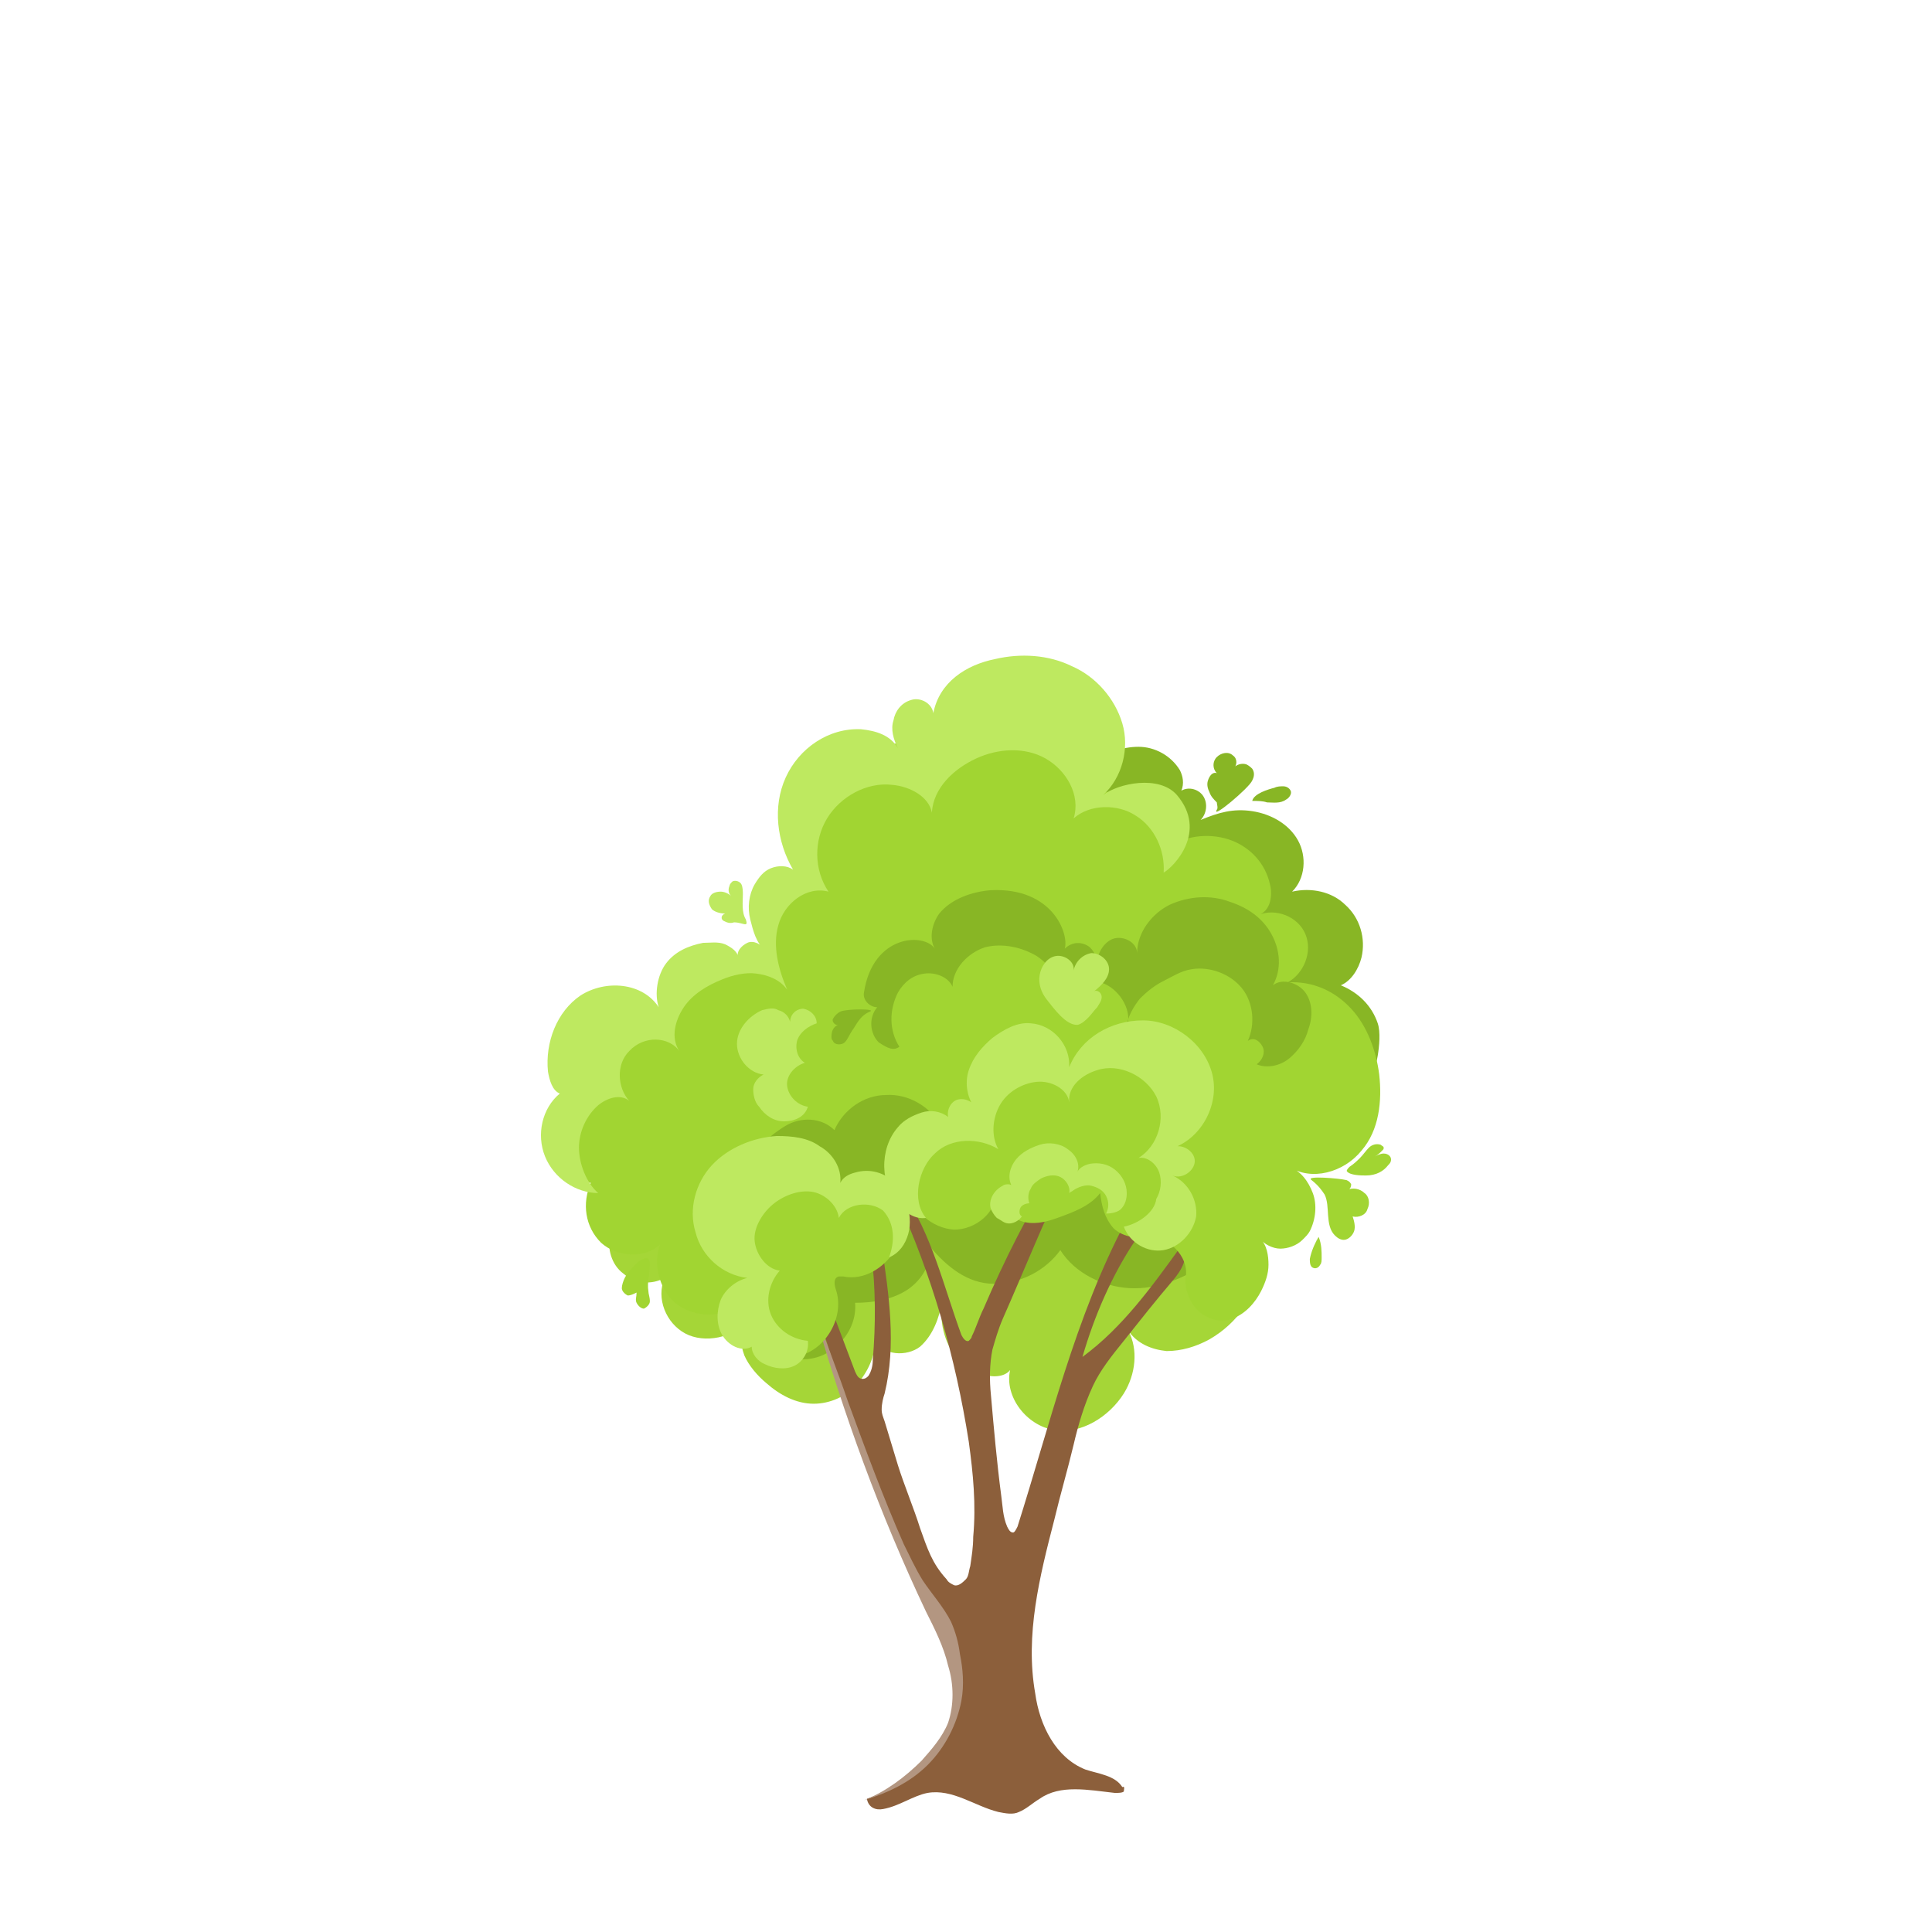 <svg width="100" height="100" viewBox="0 0 100 100" fill="none" xmlns="http://www.w3.org/2000/svg">
<path d="M65.275 65.463C65.046 67.053 64.052 68.492 62.6 69.325C61.912 69.704 61.148 69.931 60.384 69.931C59.62 69.855 58.855 69.552 58.397 68.871C58.932 69.855 58.779 71.142 58.168 72.127C57.404 73.339 55.952 74.247 54.576 74.02C53.124 73.793 51.978 72.278 52.283 70.915C51.978 71.294 51.366 71.294 50.831 71.142C50.296 70.991 49.838 70.688 49.532 70.309C48.844 69.476 48.615 68.34 48.768 67.356C48.615 68.189 48.309 69.098 47.622 69.704C46.934 70.234 45.711 70.158 45.329 69.401C45.253 70.234 44.947 70.991 44.336 71.673C43.801 72.278 42.96 72.657 42.119 72.657C41.202 72.657 40.362 72.203 39.674 71.597C39.215 71.218 38.757 70.688 38.528 70.158C38.298 69.552 38.298 68.871 38.68 68.34C37.993 69.249 36.464 69.552 35.471 69.022C34.477 68.492 33.942 67.204 34.401 66.144C33.713 66.523 32.872 66.447 32.261 65.917C31.65 65.463 31.42 64.629 31.573 63.872C31.726 63.115 32.261 62.433 32.796 61.903C35.929 58.571 39.98 56.223 44.336 55.011C46.17 54.557 48.004 54.254 49.914 54.33C51.366 54.406 52.818 54.633 54.27 55.011C56.945 55.693 59.62 56.678 61.76 58.419C63.899 60.161 65.657 62.736 65.275 65.463Z" fill="#A5D637"/>
<path d="M40.362 69.78C40.438 70.083 40.744 70.234 41.049 70.31C41.89 70.462 42.731 70.234 43.342 69.629C43.953 69.098 44.336 68.265 44.259 67.432C45.176 67.432 46.093 67.281 46.857 66.826C47.622 66.372 48.233 65.463 48.157 64.555C48.997 65.539 50.067 66.448 51.443 66.448C52.818 66.448 54.117 65.766 54.882 64.706C55.646 65.918 57.098 66.599 58.473 66.675C59.925 66.751 61.301 66.145 62.447 65.388C61.607 63.646 60.231 62.207 58.626 61.071C57.021 60.011 55.111 59.329 53.2 58.95C51.825 58.723 50.449 58.572 49.074 58.799C45.94 59.253 43.266 61.374 41.049 63.646C40.362 64.327 39.75 65.16 39.521 66.069C39.445 67.357 40.209 68.568 40.362 69.78Z" fill="#88B625"/>
<path d="M58.092 92.499C57.709 91.894 56.869 91.818 56.181 91.591C54.653 90.985 53.812 89.319 53.583 87.653C53.048 84.623 53.812 81.594 54.576 78.641C54.882 77.353 55.264 76.066 55.57 74.778C55.799 73.794 56.105 72.733 56.563 71.749C56.945 70.916 57.557 70.159 58.168 69.401C59.009 68.341 59.849 67.281 60.69 66.296C61.148 65.766 61.607 65.009 61.148 64.479C59.62 66.599 58.092 68.72 56.028 70.234C56.64 68.114 57.557 65.993 58.779 64.176C58.627 63.873 58.397 63.57 58.245 63.267C55.646 68.189 54.347 73.718 52.666 79.019C52.589 79.171 52.513 79.322 52.437 79.322C52.284 79.322 52.207 79.171 52.131 79.019C51.901 78.489 51.901 77.959 51.825 77.429C51.596 75.687 51.443 73.945 51.29 72.203C51.214 71.446 51.214 70.613 51.367 69.856C51.519 69.326 51.672 68.795 51.901 68.265C52.971 65.842 54.041 63.191 55.188 60.768C55.035 60.692 54.806 60.616 54.653 60.465C53.201 62.812 51.978 65.236 50.908 67.735C50.679 68.189 50.526 68.72 50.297 69.174C50.297 69.25 50.22 69.326 50.144 69.401C49.991 69.477 49.838 69.25 49.762 69.098C48.845 66.599 48.233 63.873 46.705 61.677C46.552 61.752 46.476 61.904 46.399 61.98C48.233 65.993 49.456 70.234 50.144 74.627C50.373 76.293 50.526 77.883 50.373 79.549C50.373 80.079 50.297 80.534 50.22 81.064C50.144 81.291 50.144 81.594 49.991 81.746C49.838 81.897 49.609 82.124 49.38 82.048C49.227 81.973 49.074 81.897 48.998 81.746C48.233 80.912 48.004 80.155 47.622 79.095C47.316 78.11 46.781 76.823 46.476 75.838C46.246 75.081 46.017 74.324 45.788 73.567C45.711 73.339 45.635 73.188 45.635 72.961C45.635 72.658 45.711 72.355 45.788 72.128C46.399 69.628 46.017 67.053 45.635 64.479C45.406 64.63 45.329 64.782 45.1 64.857C45.329 66.675 45.329 68.568 45.176 70.386C45.176 70.689 45.1 70.992 44.947 71.219C44.871 71.294 44.794 71.37 44.642 71.37C44.412 71.37 44.336 71.143 44.259 70.992C43.801 69.78 43.342 68.568 42.884 67.356C42.655 67.432 42.502 67.584 42.273 67.735C43.801 73.036 45.788 78.262 48.081 83.336C48.539 84.245 48.921 85.153 49.227 86.138C49.456 87.123 49.532 88.183 49.227 89.091C48.921 89.849 48.463 90.53 47.851 91.061C47.011 91.969 46.017 92.727 44.871 93.105C44.947 93.56 45.329 93.711 45.711 93.635C46.552 93.484 47.24 92.954 48.004 92.802C49.303 92.575 50.45 93.484 51.672 93.787C52.054 93.863 52.437 93.938 52.742 93.787C53.124 93.635 53.43 93.332 53.812 93.105C54.882 92.348 56.334 92.651 57.709 92.802C57.862 92.802 58.092 92.802 58.168 92.727C58.168 92.651 58.245 92.424 58.092 92.499Z" fill="#8C5F3B"/>
<path d="M43.877 72.507C44.794 75.006 45.711 77.505 46.781 79.929C47.087 80.534 47.392 81.216 47.774 81.822C48.233 82.504 48.844 83.185 49.226 83.942C49.456 84.472 49.608 85.003 49.685 85.609C49.838 86.366 49.914 87.199 49.761 88.032C49.532 89.244 48.921 90.455 48.004 91.364C47.087 92.273 45.94 92.803 44.718 93.182C45.864 92.727 46.857 91.97 47.698 91.137C48.233 90.531 48.768 89.925 49.074 89.168C49.379 88.259 49.379 87.199 49.074 86.214C48.844 85.23 48.386 84.321 47.927 83.412C45.558 78.414 43.648 73.189 42.119 67.811C42.272 67.963 42.272 68.114 42.348 68.266C42.807 69.629 43.418 71.144 43.877 72.507Z" fill="#B39681"/>
<path d="M56.181 40.093C56.181 39.866 56.41 39.639 56.563 39.487C57.251 38.957 58.091 38.654 58.932 38.654C59.772 38.654 60.613 39.109 61.072 39.866C61.224 40.169 61.301 40.548 61.148 40.926C61.53 40.699 62.065 40.85 62.294 41.229C62.524 41.608 62.447 42.138 62.142 42.441C63.059 42.062 63.823 41.835 64.816 41.986C65.81 42.138 66.727 42.668 67.185 43.501C67.644 44.334 67.567 45.47 66.88 46.152C67.873 45.925 68.943 46.152 69.631 46.833C70.395 47.515 70.701 48.575 70.471 49.56C70.319 50.166 69.936 50.771 69.401 50.999C70.319 51.377 71.006 52.059 71.312 52.968C71.465 53.422 71.388 54.179 71.312 54.634C71.236 55.164 71.006 55.618 70.701 55.997C70.013 56.981 69.172 57.815 68.255 58.572C68.179 58.648 68.026 58.723 67.873 58.723C67.644 58.723 67.567 58.496 67.491 58.269C66.498 54.937 65.428 51.453 63.135 48.878C61.989 47.591 60.613 46.606 59.62 45.319C58.55 44.031 57.862 42.441 56.563 41.305C56.257 41.002 55.951 40.472 56.181 40.093Z" fill="#88B625"/>
<path d="M38.145 68.19C38.451 69.553 40.056 70.537 41.431 70.159C42.807 69.78 43.724 68.114 43.266 66.751C43.189 66.523 43.113 66.145 43.418 66.069C43.495 66.069 43.571 66.069 43.648 66.069C44.718 66.296 45.787 65.615 46.322 64.706C46.857 63.797 46.934 62.661 46.934 61.601C47.239 62.661 48.233 63.57 49.379 63.646C50.526 63.646 51.595 62.737 51.595 61.601C51.901 62.207 52.207 62.964 52.818 63.191C53.429 63.418 54.117 63.267 54.729 63.04C55.569 62.737 56.41 62.434 56.945 61.752C57.021 62.434 57.174 63.04 57.633 63.57C58.091 64.024 59.085 64.251 59.543 63.797C60.002 64.024 60.46 64.251 60.842 64.63C61.224 65.009 61.454 65.539 61.377 66.069C61.301 66.675 61.53 67.356 61.989 67.811C62.447 68.265 63.135 68.493 63.746 68.265C64.434 68.038 64.969 67.432 65.275 66.826C65.504 66.372 65.657 65.918 65.657 65.463C65.657 65.009 65.581 64.403 65.198 64.1C65.428 64.403 65.886 64.63 66.268 64.63C66.65 64.63 67.109 64.479 67.415 64.176C67.567 64.024 67.72 63.873 67.797 63.721C68.102 63.115 68.179 62.358 67.95 61.752C67.72 61.147 67.338 60.616 66.727 60.389C67.873 61.147 69.554 60.692 70.471 59.556C71.388 58.496 71.541 56.981 71.388 55.618C71.236 54.406 70.777 53.119 69.936 52.21C69.096 51.301 67.95 50.771 66.65 50.847C67.491 50.393 67.95 49.257 67.567 48.348C67.185 47.439 66.039 46.985 65.122 47.363C65.428 47.288 65.657 46.985 65.733 46.682C65.81 46.379 65.81 46.076 65.733 45.773C65.504 44.713 64.74 43.88 63.746 43.501C62.753 43.122 61.454 43.198 60.613 43.804C60.69 43.274 60.69 42.744 60.46 42.289C60.231 41.835 59.773 41.608 59.39 41.456C58.321 41.002 57.48 40.775 56.41 41.229C57.403 40.926 57.862 39.714 57.556 38.73C57.174 37.745 56.334 37.064 55.34 36.761C54.347 36.458 53.353 36.609 52.36 36.761C51.595 36.912 50.831 37.139 50.22 37.594C49.608 38.048 49.074 38.806 48.844 39.563C48.768 39.033 48.309 38.654 47.774 38.503C47.316 38.351 46.705 38.427 46.246 38.503C44.641 38.806 43.189 39.714 42.119 41.002C41.584 41.683 41.126 42.517 41.126 43.425C41.126 44.183 41.431 44.94 41.661 45.697C40.744 45.924 39.979 46.53 39.597 47.363C39.215 48.196 39.292 49.181 39.75 50.014C38.527 50.014 37.228 50.014 36.082 50.544C34.936 51.074 34.019 52.134 34.095 53.346C33.254 52.968 32.261 53.195 31.649 53.8C31.038 54.406 30.809 55.391 31.191 56.148C29.739 56.451 28.975 58.041 29.128 59.48C29.204 60.313 29.739 61.222 30.58 61.222C30.121 62.282 30.274 63.494 31.115 64.327C31.955 65.085 33.407 65.16 34.171 64.403C33.789 65.388 34.095 66.675 34.936 67.432C35.776 68.114 37.075 68.265 38.069 67.659C37.992 67.962 38.069 67.962 38.145 68.19Z" fill="#A1D532"/>
<path d="M46.552 54.179C46.017 53.346 46.017 52.286 46.475 51.377C46.781 50.847 47.24 50.469 47.851 50.393C48.386 50.317 49.074 50.544 49.303 51.074C49.303 50.166 50.067 49.333 50.984 49.03C51.901 48.803 52.895 49.03 53.659 49.484C54.347 49.938 54.882 50.696 54.653 51.453C55.264 50.696 56.334 50.544 57.175 50.923C58.015 51.302 58.627 52.362 58.321 53.195C58.321 52.665 58.703 52.059 59.009 51.68C59.391 51.302 59.773 50.999 60.231 50.772C60.69 50.544 61.148 50.241 61.683 50.166C62.6 50.014 63.67 50.393 64.282 51.15C64.893 51.907 64.969 53.044 64.587 53.877C64.893 53.649 65.199 53.877 65.352 54.179C65.504 54.482 65.352 54.861 65.046 55.088C65.581 55.315 66.269 55.164 66.727 54.785C67.186 54.407 67.568 53.877 67.721 53.271C67.95 52.665 67.95 51.907 67.568 51.377C67.186 50.847 66.345 50.62 65.886 50.999C66.345 50.166 66.269 49.181 65.81 48.348C65.352 47.515 64.587 46.985 63.67 46.682C62.677 46.303 61.531 46.379 60.537 46.833C59.62 47.288 58.856 48.272 58.856 49.333C58.856 48.727 58.015 48.348 57.48 48.651C56.945 48.954 56.716 49.636 56.716 50.241C56.945 49.863 56.716 49.333 56.41 49.03C56.028 48.727 55.493 48.727 55.111 49.105C55.34 48.348 54.5 45.925 51.29 46.076C50.297 46.152 49.227 46.531 48.615 47.288C48.233 47.818 48.08 48.575 48.386 49.105C47.851 48.272 45.176 48.348 44.718 51.377C44.641 51.756 45.023 52.135 45.406 52.135C44.947 52.665 45.023 53.498 45.482 53.952C45.941 54.255 46.246 54.407 46.552 54.179Z" fill="#88B625"/>
<path d="M40.668 58.268C41.432 57.814 42.502 57.814 43.19 58.495C43.648 57.435 44.718 56.678 45.864 56.678C47.011 56.602 48.157 57.283 48.692 58.268C47.851 58.344 47.24 59.025 46.858 59.707C46.476 60.464 46.399 61.297 46.323 62.055C45.788 61.752 45.329 61.525 44.718 61.373C44.183 61.297 43.495 61.297 43.113 61.676C43.266 61.524 42.272 60.54 42.12 60.464C41.661 60.161 41.126 59.934 40.515 59.858C40.133 59.858 39.368 60.086 39.368 59.555C39.292 59.177 40.285 58.495 40.668 58.268Z" fill="#88B625"/>
<path d="M46.016 65.085C46.551 64.857 46.857 64.403 47.01 63.873C47.162 63.343 47.086 62.737 46.933 62.207C46.78 61.828 46.627 61.525 46.322 61.222C45.787 60.692 45.023 60.465 44.258 60.692C43.953 60.768 43.647 60.919 43.494 61.222C43.571 60.465 43.112 59.708 42.424 59.329C41.813 58.875 40.972 58.799 40.208 58.799C38.985 58.875 37.686 59.405 36.846 60.313C36.005 61.222 35.623 62.585 36.005 63.797C36.311 65.009 37.38 65.993 38.68 66.145C38.068 66.296 37.533 66.751 37.304 67.281C37.075 67.887 37.075 68.568 37.38 69.098C37.686 69.629 38.374 70.007 38.909 69.704C38.909 70.083 39.215 70.462 39.597 70.613C40.055 70.84 40.667 70.916 41.125 70.689C41.584 70.462 41.889 69.931 41.813 69.401C40.972 69.326 40.208 68.795 39.902 68.038C39.597 67.281 39.826 66.372 40.361 65.766C39.673 65.69 39.138 64.933 39.062 64.251C38.985 63.57 39.444 62.813 39.979 62.358C40.514 61.904 41.278 61.601 41.966 61.677C42.654 61.752 43.341 62.358 43.418 63.04C43.8 62.282 45.023 62.131 45.71 62.661C46.322 63.343 46.322 64.251 46.016 65.085Z" fill="#BEE960"/>
<path d="M58.168 63.494C58.474 64.327 59.391 64.857 60.231 64.705C61.072 64.554 61.76 63.797 61.913 62.964C61.989 62.13 61.531 61.222 60.69 60.843C61.225 61.07 61.913 60.54 61.836 60.01C61.76 59.48 60.996 59.101 60.537 59.48C62.142 59.025 63.135 57.208 62.753 55.617C62.371 54.027 60.766 52.815 59.161 52.815C57.48 52.815 55.952 53.724 55.34 55.239C55.417 54.103 54.5 53.043 53.353 52.967C52.666 52.891 51.978 53.27 51.367 53.724C50.832 54.179 50.373 54.709 50.144 55.39C49.914 56.072 50.067 56.905 50.526 57.435C50.45 57.056 49.991 56.829 49.609 56.905C49.227 56.981 48.998 57.435 49.074 57.814C48.692 57.511 48.157 57.435 47.698 57.587C47.24 57.738 46.781 57.965 46.476 58.344C45.482 59.48 45.559 61.373 46.552 62.433C46.934 62.812 47.393 63.115 47.928 63.039C47.163 62.13 47.545 60.464 48.386 59.707C49.227 58.874 50.679 58.874 51.672 59.48C51.29 58.798 51.367 57.889 51.749 57.208C52.131 56.526 52.895 56.072 53.659 55.996C54.423 55.92 55.264 56.375 55.34 57.056C55.264 56.223 56.028 55.617 56.792 55.39C57.939 55.012 59.314 55.693 59.849 56.754C60.384 57.889 59.926 59.328 58.932 59.934C59.391 59.858 59.849 60.237 60.002 60.691C60.155 61.146 60.078 61.676 59.849 62.055C59.773 62.736 58.932 63.342 58.168 63.494Z" fill="#BEE960"/>
<path d="M60.919 41.153C60.002 40.092 57.862 40.547 57.098 41.153C58.091 40.244 58.473 38.729 58.091 37.442C57.709 36.154 56.716 35.018 55.493 34.488C54.27 33.882 52.818 33.807 51.519 34.11C49.991 34.413 48.615 35.321 48.309 36.912C48.233 36.382 47.622 36.079 47.163 36.23C46.628 36.382 46.322 36.836 46.246 37.29C46.093 37.745 46.246 38.275 46.475 38.729C46.093 38.048 45.329 37.821 44.565 37.745C42.883 37.669 41.355 38.729 40.667 40.244C39.98 41.758 40.209 43.576 41.049 45.015C40.744 44.788 40.285 44.788 39.903 44.939C39.521 45.091 39.292 45.394 39.062 45.772C38.757 46.302 38.68 46.984 38.833 47.59C38.986 48.196 39.139 48.802 39.597 49.18C39.445 48.877 38.986 48.65 38.68 48.802C38.375 48.953 38.069 49.256 38.222 49.635C38.222 49.256 37.84 49.029 37.534 48.877C37.152 48.726 36.77 48.802 36.388 48.802C35.623 48.953 34.936 49.256 34.477 49.862C34.019 50.468 33.866 51.452 34.095 52.134C33.255 50.846 31.344 50.695 30.045 51.528C28.822 52.361 28.211 53.951 28.363 55.466C28.44 55.92 28.593 56.45 28.975 56.602C28.058 57.359 27.752 58.722 28.211 59.858C28.669 60.994 29.816 61.752 30.962 61.752C30.351 61.222 29.968 60.237 29.968 59.404C29.968 58.571 30.351 57.738 30.962 57.208C31.42 56.829 32.108 56.602 32.567 56.981C31.955 56.299 31.879 55.087 32.567 54.406C33.331 53.573 34.63 53.648 35.165 54.406C34.706 53.724 34.936 52.815 35.394 52.134C35.853 51.452 36.617 50.998 37.381 50.695C37.916 50.468 38.604 50.316 39.139 50.392C39.75 50.468 40.362 50.695 40.744 51.225C40.285 50.165 39.98 48.953 40.285 47.893C40.591 46.757 41.737 45.848 42.883 46.151C42.119 45.015 42.119 43.5 42.807 42.364C43.495 41.228 44.87 40.471 46.17 40.623C47.087 40.698 48.08 41.228 48.233 42.061C48.309 40.774 49.379 39.789 50.526 39.259C51.672 38.729 53.047 38.654 54.117 39.259C55.187 39.865 55.952 41.153 55.569 42.364C56.41 41.607 57.862 41.607 58.779 42.213C59.773 42.819 60.307 44.031 60.231 45.166C60.766 44.864 62.524 43.046 60.919 41.153Z" fill="#BEE960"/>
<path d="M54.194 51.755C53.889 51.377 53.736 50.922 53.812 50.468C53.889 50.014 54.195 49.559 54.653 49.483C55.112 49.408 55.647 49.786 55.57 50.241C55.647 49.786 56.029 49.408 56.487 49.332C56.946 49.332 57.404 49.711 57.404 50.165C57.404 50.62 57.022 50.998 56.64 51.301C56.793 51.225 57.022 51.377 57.022 51.604C57.022 51.831 56.869 51.983 56.793 52.134C56.64 52.286 56.487 52.513 56.334 52.664C56.181 52.816 56.029 52.967 55.799 53.043C55.188 53.119 54.5 52.134 54.194 51.755Z" fill="#BEE960"/>
<path d="M38.451 46.302C38.451 46.151 38.451 45.923 38.375 45.772C38.298 45.62 38.069 45.545 37.916 45.62C37.84 45.696 37.763 45.772 37.763 45.848C37.687 45.999 37.687 46.226 37.84 46.378C37.687 46.226 37.458 46.151 37.305 46.151C37.075 46.151 36.846 46.226 36.77 46.378C36.617 46.605 36.693 46.832 36.846 47.059C36.999 47.211 37.305 47.287 37.534 47.287C37.305 47.362 37.305 47.59 37.458 47.665C37.611 47.741 37.763 47.817 37.993 47.741C38.451 47.741 38.757 48.044 38.604 47.59C38.375 47.211 38.451 46.681 38.451 46.302Z" fill="#BEE960"/>
<path d="M64.817 40.396C64.893 40.245 64.969 40.018 64.817 39.79C64.74 39.715 64.664 39.639 64.511 39.563C64.281 39.487 63.976 39.563 63.823 39.79C64.052 39.639 64.052 39.26 63.823 39.109C63.594 38.882 63.212 38.957 62.982 39.185C62.753 39.412 62.753 39.79 62.982 40.018C62.753 39.942 62.6 40.169 62.524 40.396C62.447 40.623 62.524 40.851 62.6 41.002C62.677 41.229 62.83 41.381 62.982 41.532C62.982 41.608 63.059 41.835 62.982 41.911C62.677 42.441 64.664 40.775 64.817 40.396Z" fill="#88B625"/>
<path d="M65.581 41.532C65.886 41.532 66.268 41.608 66.574 41.381C66.727 41.305 66.88 41.078 66.803 40.926C66.727 40.775 66.574 40.699 66.421 40.699C66.268 40.699 66.116 40.699 65.963 40.775C65.657 40.851 64.893 41.078 64.816 41.456C65.122 41.456 65.351 41.456 65.581 41.532Z" fill="#88B625"/>
<path d="M69.096 63.948C69.249 64.1 69.402 64.175 69.555 64.175C69.784 64.175 70.013 63.948 70.09 63.721C70.166 63.494 70.09 63.191 70.013 62.964C70.319 63.039 70.701 62.888 70.777 62.585C70.93 62.282 70.854 61.903 70.625 61.752C70.395 61.525 70.013 61.449 69.707 61.6C69.86 61.6 69.937 61.449 69.937 61.297C69.86 61.146 69.707 61.07 69.631 61.07C69.325 60.995 67.568 60.843 67.873 61.07C68.255 61.373 68.408 61.6 68.561 61.828C68.867 62.433 68.561 63.418 69.096 63.948Z" fill="#A1D532"/>
<path d="M68.255 64.024C68.026 64.403 67.873 64.782 67.797 65.16C67.797 65.312 67.797 65.539 67.95 65.615C68.103 65.691 68.255 65.615 68.332 65.463C68.408 65.388 68.408 65.236 68.408 65.085C68.408 64.782 68.408 64.403 68.255 64.024C68.179 64.1 68.179 64.176 68.103 64.252L68.255 64.024Z" fill="#A1D532"/>
<path d="M71.847 60.313C71.923 60.237 72 60.161 72 60.01C72 59.858 71.847 59.707 71.618 59.707C71.465 59.707 71.312 59.782 71.159 59.858C71.312 59.782 71.388 59.707 71.541 59.555C71.618 59.48 71.618 59.48 71.618 59.404C71.618 59.328 71.541 59.328 71.465 59.252C71.236 59.177 71.006 59.252 70.853 59.404C70.701 59.555 70.548 59.782 70.395 59.934C70.242 60.085 70.089 60.237 69.86 60.388C69.783 60.464 69.707 60.54 69.707 60.615C69.86 60.843 70.471 60.843 70.701 60.843C71.236 60.843 71.618 60.615 71.847 60.313Z" fill="#A1D532"/>
<path d="M33.56 66.827C33.56 66.978 33.637 67.129 33.637 67.357C33.637 67.508 33.484 67.66 33.331 67.735C33.178 67.735 33.025 67.584 32.949 67.432C32.872 67.281 32.949 67.129 32.949 66.902C32.796 66.978 32.643 67.054 32.49 67.054C32.337 66.978 32.185 66.827 32.185 66.675C32.185 66.524 32.261 66.296 32.337 66.145C32.49 65.842 32.796 65.539 33.025 65.312C33.484 65.009 33.637 65.085 33.637 65.463C33.637 65.918 33.484 66.372 33.56 66.827Z" fill="#A1D532"/>
<path d="M44.106 53.345C43.953 53.572 43.877 53.8 43.724 53.951C43.571 54.102 43.189 54.102 43.113 53.875C43.036 53.8 43.036 53.724 43.036 53.648C43.036 53.421 43.113 53.118 43.418 53.042C43.265 53.118 43.036 52.891 43.113 52.739C43.189 52.588 43.342 52.436 43.495 52.361C43.8 52.209 45.405 52.209 45.023 52.361C44.488 52.588 44.335 53.042 44.106 53.345Z" fill="#88B625"/>
<path d="M42.272 52.967C41.814 53.119 41.432 53.422 41.279 53.8C41.126 54.255 41.279 54.785 41.661 55.012C41.126 55.163 40.667 55.694 40.744 56.224C40.82 56.754 41.279 57.208 41.814 57.284C41.661 57.814 41.126 58.041 40.591 58.041C40.056 58.041 39.597 57.738 39.292 57.284C39.063 57.057 38.986 56.678 38.986 56.375C38.986 56.072 39.215 55.769 39.521 55.618C38.757 55.542 38.145 54.785 38.145 54.028C38.145 53.27 38.757 52.589 39.445 52.286C39.75 52.21 40.056 52.134 40.285 52.286C40.591 52.361 40.82 52.589 40.897 52.892C40.897 52.513 41.202 52.21 41.584 52.21C41.967 52.286 42.272 52.589 42.272 52.967Z" fill="#BEE960"/>
<path d="M57.251 62.813C57.403 62.51 57.403 62.207 57.251 61.904C57.098 61.601 56.792 61.45 56.486 61.374C56.181 61.298 55.799 61.45 55.569 61.601C55.493 61.677 55.416 61.677 55.34 61.753C55.416 61.45 55.187 61.071 54.882 60.92C54.576 60.768 54.194 60.844 53.888 60.995C53.659 61.147 53.43 61.298 53.353 61.525C53.2 61.753 53.2 62.056 53.277 62.283C53.124 62.283 52.895 62.358 52.818 62.51C52.742 62.661 52.742 62.889 52.895 62.964C52.665 63.267 52.283 63.419 51.977 63.267C51.825 63.191 51.748 63.116 51.595 63.04C51.443 62.889 51.366 62.737 51.29 62.586C51.137 62.131 51.443 61.601 51.901 61.374C51.977 61.298 52.13 61.298 52.207 61.298C52.283 61.298 52.436 61.374 52.436 61.45C52.36 61.45 52.36 61.374 52.36 61.374C52.13 60.92 52.283 60.389 52.589 60.011C52.895 59.632 53.353 59.405 53.812 59.254C54.27 59.102 54.882 59.178 55.264 59.481C55.722 59.784 55.951 60.314 55.722 60.768C55.799 60.465 56.104 60.314 56.41 60.238C56.868 60.162 57.327 60.238 57.709 60.541C58.091 60.844 58.321 61.298 58.321 61.753C58.321 62.056 58.244 62.358 58.015 62.586C57.862 62.737 57.556 62.813 57.251 62.813Z" fill="#BEE960"/>
</svg>
